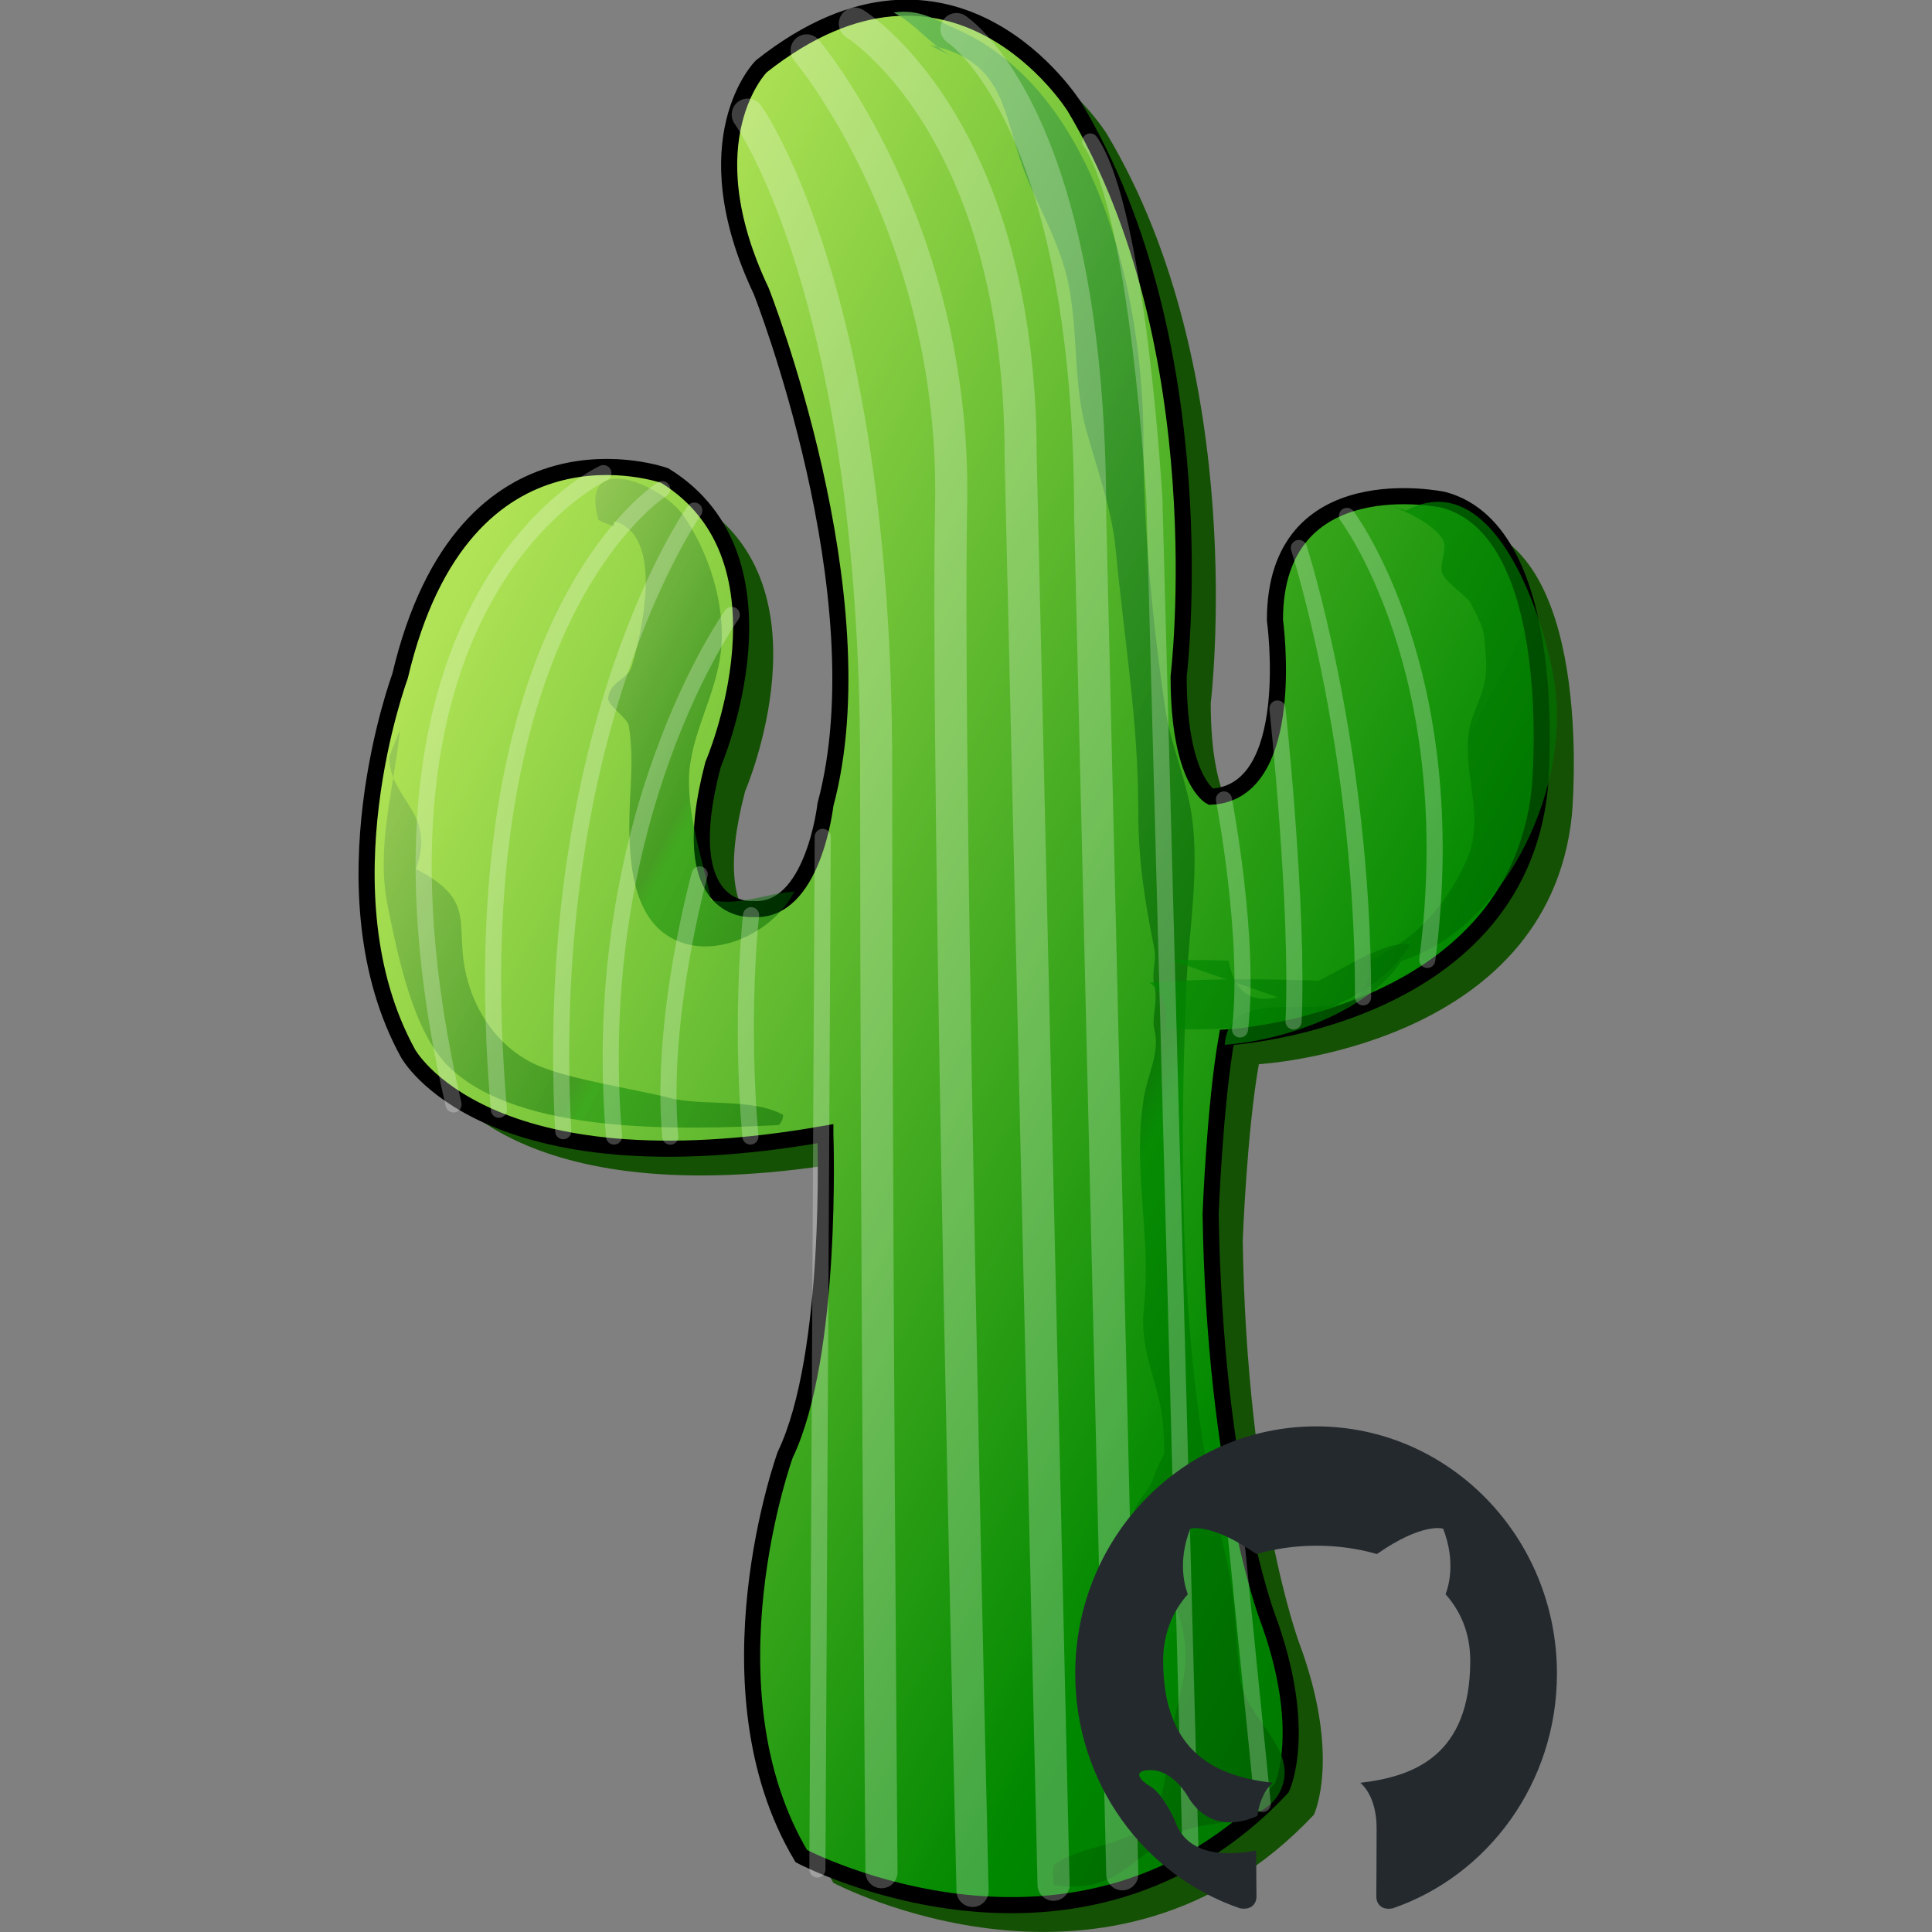 <svg xml:space="preserve" width="24" height="24" viewBox="0 0 24 24" xmlns="http://www.w3.org/2000/svg" xmlns:svg="http://www.w3.org/2000/svg" xmlns:dc="http://purl.org/dc/elements/1.1/">
  <rect x="0" y="0" width="24" height="24" fill="#808080" stroke="none"/>
  <defs id="defs3464">
    <linearGradient x1="272.65" y1="412.103" x2="358.84" y2="367.539" gradientUnits="userSpaceOnUse" spreadMethod="pad" id="linearGradient3472" gradientTransform="matrix(0.16,0,0,0.16,-37.801,718.059)">
      <stop style="stop-opacity:1;stop-color:#b1e356" offset="0" id="stop3474"/>
      <stop style="stop-opacity:1;stop-color:#008800" offset="0.685" id="stop3476"/>
      <stop style="stop-opacity:1;stop-color:#006800" offset="0.978" id="stop3478"/>
      <stop style="stop-opacity:1;stop-color:#006800" offset="1" id="stop3480"/>
    </linearGradient>
    <linearGradient x1="326.963" y1="408.838" x2="345.272" y2="399.371" gradientUnits="userSpaceOnUse" spreadMethod="pad" id="linearGradient3484" gradientTransform="matrix(0.16,0,0,0.16,-37.801,718.059)">
      <stop style="stop-opacity:1;stop-color:#008800" offset="0" id="stop3486"/>
      <stop style="stop-opacity:1;stop-color:#008800" offset="0.051" id="stop3488"/>
      <stop style="stop-opacity:1;stop-color:#006800" offset="0.978" id="stop3490"/>
      <stop style="stop-opacity:1;stop-color:#006800" offset="1" id="stop3492"/>
    </linearGradient>
    <linearGradient x1="281.431" y1="410.207" x2="358.317" y2="370.453" gradientUnits="userSpaceOnUse" spreadMethod="pad" id="linearGradient3496" gradientTransform="matrix(0.16,0,0,0.16,-37.801,718.059)">
      <stop style="stop-opacity:1;stop-color:#60b656" offset="0" id="stop3498"/>
      <stop style="stop-opacity:1;stop-color:#086d05" offset="0.494" id="stop3500"/>
      <stop style="stop-opacity:1;stop-color:#008800" offset="0.528" id="stop3502"/>
      <stop style="stop-opacity:1;stop-color:#004900" offset="0.978" id="stop3504"/>
      <stop style="stop-opacity:1;stop-color:#004900" offset="1" id="stop3506"/>
    </linearGradient>
    <linearGradient x1="321.17" y1="396.925" x2="335.388" y2="389.574" gradientUnits="userSpaceOnUse" spreadMethod="pad" id="linearGradient3510" gradientTransform="matrix(0.16,0,0,0.16,-37.801,718.059)">
      <stop style="stop-opacity:1;stop-color:#008800" offset="0" id="stop3512"/>
      <stop style="stop-opacity:1;stop-color:#008800" offset="0.051" id="stop3514"/>
      <stop style="stop-opacity:1;stop-color:#006800" offset="0.978" id="stop3516"/>
      <stop style="stop-opacity:1;stop-color:#006800" offset="1" id="stop3518"/>
    </linearGradient>
    <linearGradient x1="280.252" y1="414.804" x2="304.055" y2="402.497" gradientUnits="userSpaceOnUse" spreadMethod="pad" id="linearGradient3522" gradientTransform="matrix(0.16,0,0,0.16,-37.801,718.059)">
      <stop style="stop-opacity:1;stop-color:#7cac56" offset="0" id="stop3524"/>
      <stop style="stop-opacity:1;stop-color:#086d05" offset="0.494" id="stop3526"/>
      <stop style="stop-opacity:1;stop-color:#008800" offset="0.528" id="stop3528"/>
      <stop style="stop-opacity:1;stop-color:#004900" offset="0.978" id="stop3530"/>
      <stop style="stop-opacity:1;stop-color:#004900" offset="1" id="stop3532"/>
    </linearGradient>
    <linearGradient x1="268.896" y1="401.524" x2="303.233" y2="383.77" gradientUnits="userSpaceOnUse" spreadMethod="pad" id="linearGradient3536" gradientTransform="matrix(0.16,0,0,0.16,-37.801,718.059)">
      <stop style="stop-opacity:1;stop-color:#7cac56" offset="0" id="stop3538"/>
      <stop style="stop-opacity:1;stop-color:#086d05" offset="0.494" id="stop3540"/>
      <stop style="stop-opacity:1;stop-color:#008800" offset="0.528" id="stop3542"/>
      <stop style="stop-opacity:1;stop-color:#004900" offset="0.978" id="stop3544"/>
      <stop style="stop-opacity:1;stop-color:#004900" offset="1" id="stop3546"/>
    </linearGradient>
  </defs>
  <g id="g3468" transform="matrix(1.25,0,0,-1.25,-2.146,988.271)">
    <path d="m 10.238,779.083 c 0,0 0.08,-2.193 -0.399,-3.19 0,0 -0.837,-2.313 0.16,-3.988 0,0 2.765,-1.462 4.775,0.677 0,0 0.277,0.573 -0.149,1.716 0,0 -0.518,1.396 -0.558,3.988 0,0 0.04,1.077 0.16,1.755 0,0 2.871,0.16 3.111,2.473 0,0 0.239,2.552 -0.957,2.871 0,0 -1.675,0.359 -1.675,-1.196 0,0 0.239,-1.715 -0.638,-1.755 0,0 -0.319,0.16 -0.319,1.196 0,0 0.399,3.27 -1.037,5.663 0,0 -1.196,1.914 -3.111,0.399 0,0 -0.718,-0.718 0,-2.233 0,0 1.196,-3.031 0.638,-5.104 0,0 -0.12,-1.077 -0.718,-1.037 0,0 -0.798,-0.08 -0.399,1.436 0,0 0.877,2.034 -0.479,2.871 0,0 -1.994,0.718 -2.632,-1.994 0,0 -0.798,-2.153 0.08,-3.749 0,0 0.758,-1.396 4.147,-0.798 z" style="fill:#155104;fill-opacity:1;fill-rule:nonzero;stroke:none;stroke-width:0.16" id="path3470"/>
    <path d="m 9.919,779.349 c 0,0 0.08,-2.193 -0.399,-3.19 0,0 -0.837,-2.313 0.16,-3.988 0,0 2.765,-1.462 4.775,0.677 0,0 0.277,0.573 -0.149,1.716 0,0 -0.518,1.396 -0.558,3.988 0,0 0.04,1.077 0.16,1.755 0,0 2.871,0.16 3.111,2.472 0,0 0.239,2.552 -0.957,2.871 0,0 -1.675,0.359 -1.675,-1.196 0,0 0.239,-1.715 -0.638,-1.755 0,0 -0.319,0.16 -0.319,1.196 0,0 0.399,3.27 -1.037,5.663 0,0 -1.196,1.914 -3.111,0.399 0,0 -0.718,-0.718 0,-2.233 0,0 1.196,-3.031 0.638,-5.104 0,0 -0.12,-1.077 -0.718,-1.037 0,0 -0.798,-0.08 -0.399,1.436 0,0 0.877,2.034 -0.479,2.871 0,0 -1.994,0.718 -2.632,-1.994 0,0 -0.798,-2.153 0.08,-3.748 0,0 0.758,-1.396 4.147,-0.798 z" style="fill:url(#linearGradient3472);fill-opacity:1;fill-rule:nonzero;stroke:#000000;stroke-width:0.16;stroke-linecap:butt;stroke-linejoin:miter;stroke-miterlimit:4;stroke-dasharray:none;stroke-opacity:1" id="path3482"/>
    <path d="m 15.529,785.596 c 0.16,-0.059 0.417,-0.18 0.521,-0.33 0.065,-0.094 -0.045,-0.271 0.007,-0.362 0.054,-0.094 0.243,-0.22 0.27,-0.272 0.158,-0.303 0.136,-0.279 0.158,-0.577 0.024,-0.32 -0.148,-0.489 -0.174,-0.734 -0.049,-0.47 0.179,-0.841 -0.036,-1.288 -0.227,-0.471 -0.499,-0.745 -0.949,-0.966 0.046,-0.898 -1.378,-0.045 -1.438,-0.833 0.582,0.039 1.422,0.326 1.757,0.833 1.008,0.321 1.642,1.638 1.533,2.668 -0.062,0.587 -0.569,2.297 -1.489,1.808" style="fill:url(#linearGradient3484);fill-opacity:0.67;fill-rule:nonzero;stroke:none;stroke-width:0.16" id="path3494"/>
    <path d="m 10.956,790.169 c 0.692,-0.144 0.722,-0.588 0.892,-1.117 0.14,-0.434 0.397,-0.8 0.49,-1.273 0.094,-0.479 0.045,-0.964 0.171,-1.425 0.103,-0.375 0.257,-0.795 0.295,-1.195 0.085,-0.898 0.225,-1.705 0.225,-2.594 0,-0.531 0.068,-0.912 0.16,-1.382 0.022,-0.113 -0.03,-0.246 -10e-4,-0.358 0.041,-0.157 -0.03,-0.318 10e-4,-0.44 0.059,-0.231 -0.069,-0.442 -0.107,-0.691 -0.112,-0.741 0.08,-1.338 0.003,-2.074 -0.051,-0.481 0.171,-0.746 0.194,-1.223 0.017,-0.352 0.018,-0.136 -0.103,-0.481 -0.059,-0.169 -0.205,-0.208 -0.201,-0.435 0.007,-0.349 0.369,-0.626 0.466,-0.946 0.108,-0.355 0.046,-0.618 -0.043,-0.953 -0.059,-0.224 -0.082,-0.805 -0.22,-1.016 -0.202,-0.307 -0.705,-0.267 -0.992,-0.485 -0.007,-0.069 -0.004,-0.127 0,-0.196 0.658,-0.099 0.757,0.296 1.268,0.527 0.276,0.124 0.849,0.052 0.999,0.435 0.162,0.41 -0.37,0.696 -0.415,1.104 -0.05,0.453 -0.036,0.787 -0.148,1.235 -0.439,1.759 -0.461,3.72 -0.384,5.616 0.022,0.55 0.135,1.157 0.054,1.712 -0.052,0.357 -0.211,0.702 -0.264,1.065 -0.125,0.86 -0.216,1.771 -0.216,2.656 0,1.446 -0.46,3.482 -1.861,4.094 -0.213,0.093 -0.363,0.201 -0.621,0.163 0.219,-0.114 0.35,-0.305 0.568,-0.429" style="fill:url(#linearGradient3496);fill-opacity:0.78;fill-rule:nonzero;stroke:none;stroke-width:0.16" id="path3508"/>
    <path d="m 13.349,781.077 c 0.192,-0.002 0.387,0.002 0.577,-0.008 0.189,-0.98 1.329,0.264 1.809,0.16 -0.485,-0.742 -1.525,-0.875 -2.431,-0.835 0.025,0.199 -0.031,0.364 -0.164,0.458 0.654,0.049 1.352,0.037 2.008,0.004 -0.002,-0.026 -0.005,-0.118 -0.001,-0.143 -0.126,-0.041 -0.28,-0.112 -0.416,-0.116" style="fill:url(#linearGradient3510);fill-opacity:0.67;fill-rule:nonzero;stroke:none;stroke-width:0.16" id="path3520"/>
    <path d="m 7.819,785.437 c 0.511,-0.137 0.27,-1.131 0.173,-1.45 -0.037,-0.122 -0.215,-0.142 -0.231,-0.307 -0.007,-0.077 0.191,-0.194 0.205,-0.278 0.04,-0.247 0.025,-0.474 0.012,-0.729 -0.022,-0.457 -0.017,-1.09 0.358,-1.345 0.437,-0.298 1.075,0.022 1.275,0.429 -0.28,-0.018 -0.526,-0.143 -0.826,-0.087 -0.079,0.378 -0.229,0.8 -0.221,1.215 0.009,0.424 0.277,0.835 0.319,1.276 0.044,0.457 -0.122,0.963 -0.372,1.329 -0.213,0.312 -1.047,0.667 -0.847,-0.041 0.051,-0.025 0.102,-0.046 0.155,-0.065" style="fill:url(#linearGradient3522);fill-opacity:0.48;fill-rule:nonzero;stroke:none;stroke-width:0.16" id="path3534"/>
    <path d="m 5.692,783.363 c -0.057,-0.575 -0.244,-1.159 -0.121,-1.756 0.097,-0.473 0.248,-1.246 0.61,-1.595 0.702,-0.678 2.328,-0.623 3.276,-0.576 0.027,0.028 0.041,0.062 0.044,0.101 -0.313,0.171 -0.8,0.084 -1.136,0.17 -0.351,0.09 -0.955,0.176 -1.291,0.316 -0.366,0.153 -0.59,0.475 -0.691,0.787 -0.192,0.589 0.127,0.833 -0.532,1.17 0.205,0.576 -0.266,0.686 -0.266,1.117" style="fill:url(#linearGradient3536);fill-opacity:0.48;fill-rule:nonzero;stroke:none;stroke-width:0.16" id="path3548"/>
    <path d="m 11.222,790.328 c 0,0 1.329,-0.851 1.329,-4.839 l 0.319,-13.499" style="fill:none;stroke:#ffffff;stroke-width:0.319;stroke-linecap:round;stroke-linejoin:miter;stroke-miterlimit:4;stroke-dasharray:none;stroke-opacity:0.25" id="path3550"/>
    <path d="m 10.212,790.382 c 0,0 1.648,-1.01 1.648,-4.307 l 0.327,-14.189" style="fill:none;stroke:#ffffff;stroke-width:0.319;stroke-linecap:round;stroke-linejoin:miter;stroke-miterlimit:4;stroke-dasharray:none;stroke-opacity:0.25" id="path3552"/>
    <path d="m 9.733,790.116 c 0,0 1.489,-1.755 1.436,-4.52 -0.053,-2.765 0.213,-13.771 0.213,-13.771" style="fill:none;stroke:#ffffff;stroke-width:0.319;stroke-linecap:round;stroke-linejoin:miter;stroke-miterlimit:4;stroke-dasharray:none;stroke-opacity:0.25" id="path3554"/>
    <path d="m 9.148,789.478 c 0,0 1.276,-1.755 1.276,-6.487 0,-4.732 0.053,-10.98 0.053,-10.98" style="fill:none;stroke:#ffffff;stroke-width:0.319;stroke-linecap:round;stroke-linejoin:miter;stroke-miterlimit:4;stroke-dasharray:none;stroke-opacity:0.25" id="path3556"/>
    <path d="m 9.893,782.3 -0.053,-10.262" style="fill:none;stroke:#ffffff;stroke-width:0.16;stroke-linecap:round;stroke-linejoin:miter;stroke-miterlimit:4;stroke-dasharray:none;stroke-opacity:0.25" id="path3558"/>
    <path d="m 7.713,785.915 c 0,0 -2.658,-1.223 -1.489,-6.274" style="fill:none;stroke:#ffffff;stroke-width:0.16;stroke-linecap:round;stroke-linejoin:miter;stroke-miterlimit:4;stroke-dasharray:none;stroke-opacity:0.25" id="path3560"/>
    <path d="m 8.297,785.756 c 0,0 -2.047,-1.276 -1.622,-6.168" style="fill:none;stroke:#ffffff;stroke-width:0.16;stroke-linecap:round;stroke-linejoin:miter;stroke-miterlimit:4;stroke-dasharray:none;stroke-opacity:0.25" id="path3562"/>
    <path d="m 8.617,785.543 c 0,0 -1.515,-2.127 -1.303,-6.168" style="fill:none;stroke:#ffffff;stroke-width:0.16;stroke-linecap:round;stroke-linejoin:miter;stroke-miterlimit:4;stroke-dasharray:none;stroke-opacity:0.25" id="path3564"/>
    <path d="m 8.989,784.506 c 0,0 -1.436,-1.994 -1.17,-5.184" style="fill:none;stroke:#ffffff;stroke-width:0.16;stroke-linecap:round;stroke-linejoin:miter;stroke-miterlimit:4;stroke-dasharray:none;stroke-opacity:0.25" id="path3566"/>
    <path d="m 8.67,781.927 c 0,0 -0.399,-1.436 -0.292,-2.606" style="fill:none;stroke:#ffffff;stroke-width:0.16;stroke-linecap:round;stroke-linejoin:miter;stroke-miterlimit:4;stroke-dasharray:none;stroke-opacity:0.25" id="path3568"/>
    <path d="m 9.181,781.522 c 0,0 -0.113,-0.977 -0.007,-2.2" style="fill:none;stroke:#ffffff;stroke-width:0.16;stroke-linecap:round;stroke-linejoin:miter;stroke-miterlimit:4;stroke-dasharray:none;stroke-opacity:0.25" id="path3570"/>
    <path d="m 13.548,772.21 -0.359,13.439 c 0,0 -0.16,2.871 -0.638,3.562" style="fill:none;stroke:#ffffff;stroke-width:0.16;stroke-linecap:round;stroke-linejoin:miter;stroke-miterlimit:4;stroke-dasharray:none;stroke-opacity:0.25" id="path3572"/>
    <path d="m 14.266,772.689 -0.332,3.31" style="fill:none;stroke:#ffffff;stroke-width:0.16;stroke-linecap:round;stroke-linejoin:miter;stroke-miterlimit:4;stroke-dasharray:none;stroke-opacity:0.25" id="path3574"/>
    <path d="m 15.103,785.49 c 0,0 1.17,-1.542 0.798,-4.413" style="fill:none;stroke:#ffffff;stroke-width:0.16;stroke-linecap:round;stroke-linejoin:miter;stroke-miterlimit:4;stroke-dasharray:none;stroke-opacity:0.25" id="path3576"/>
    <path d="m 14.625,785.171 c 0,0 0.638,-1.967 0.638,-4.466" style="fill:none;stroke:#ffffff;stroke-width:0.16;stroke-linecap:round;stroke-linejoin:miter;stroke-miterlimit:4;stroke-dasharray:none;stroke-opacity:0.25" id="path3578"/>
    <path d="m 14.412,783.576 c 0,0 0.213,-1.994 0.16,-3.11" style="fill:none;stroke:#ffffff;stroke-width:0.16;stroke-linecap:round;stroke-linejoin:miter;stroke-miterlimit:4;stroke-dasharray:none;stroke-opacity:0.25" id="path3580"/>
    <path d="m 13.88,782.672 c 0,0 0.266,-1.382 0.16,-2.286" style="fill:none;stroke:#ffffff;stroke-width:0.16;stroke-linecap:round;stroke-linejoin:miter;stroke-miterlimit:4;stroke-dasharray:none;stroke-opacity:0.25" id="path3582"/>
  </g>
  <g style="fill:none" id="g11804" transform="matrix(0.187,0,0,0.192,13.357,17.719)">
    <path fill-rule="evenodd" clip-rule="evenodd" d="M 16,0 C 7.16,0 0,7.16 0,16 c 0,7.08 4.58,13.06 10.94,15.18 0.8,0.14 1.1,-0.34 1.1,-0.76 0,-0.38 -0.02,-1.64 -0.02,-2.98 C 8,28.18 6.96,26.46 6.64,25.56 6.46,25.1 5.68,23.68 5,23.3 4.44,23 3.64,22.26 4.98,22.24 c 1.26,-0.02 2.16,1.16 2.46,1.64 1.44,2.42 3.74,1.74 4.66,1.32 0.14,-1.04 0.56,-1.74 1.02,-2.14 -3.56,-0.4 -7.28,-1.78 -7.28,-7.9 0,-1.74 0.62,-3.18 1.64,-4.3 -0.16,-0.4 -0.72,-2.04 0.16,-4.24 0,0 1.34,-0.42 4.4,1.64 1.28,-0.36 2.64,-0.54 4,-0.54 1.36,0 2.72,0.18 4,0.54 3.06,-2.08 4.4,-1.64 4.4,-1.64 0.88,2.2 0.32,3.84 0.16,4.24 1.02,1.12 1.64,2.54 1.64,4.3 0,6.14 -3.74,7.5 -7.3,7.9 0.58,0.5 1.08,1.46 1.08,2.96 0,2.14 -0.02,3.86 -0.02,4.4 0,0.42 0.3,0.92 1.1,0.76 C 27.42,29.06 32,23.06 32,16 32,7.16 24.84,0 16,0 Z" fill="#24292e" id="path11795"/>
  </g>
</svg>
